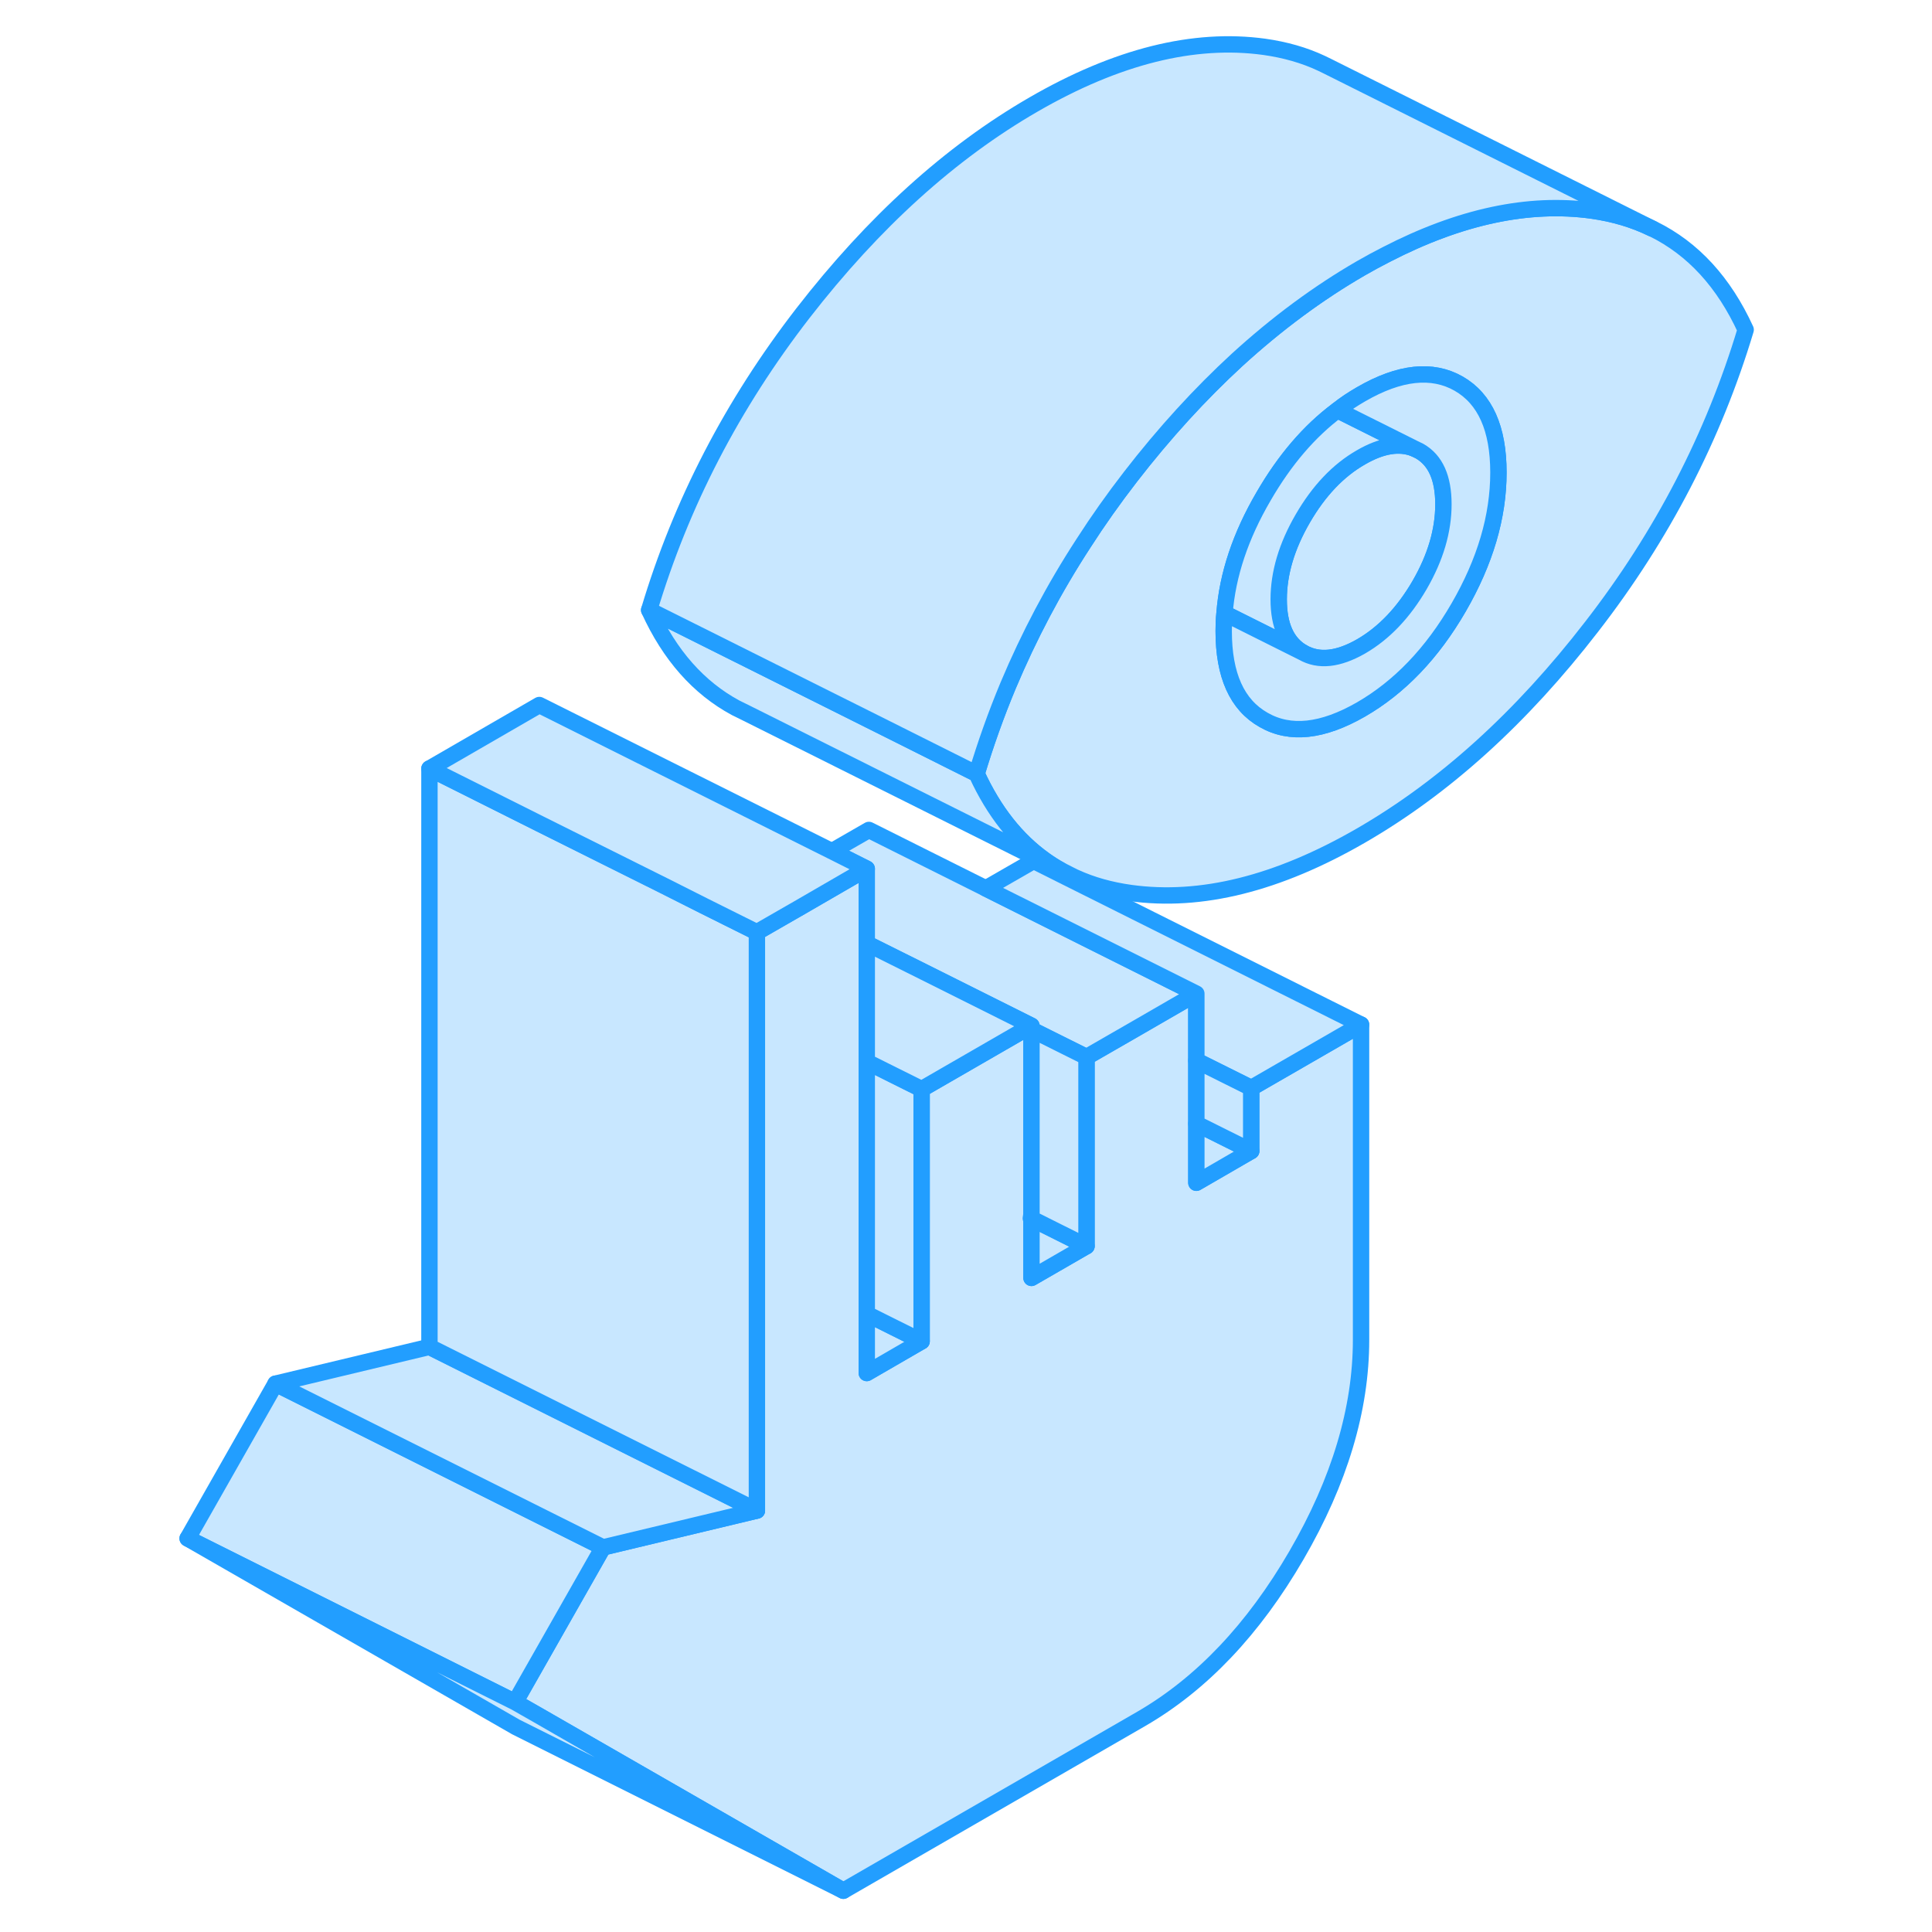 <svg width="48" height="48" viewBox="0 0 100 118" fill="#c8e7ff" xmlns="http://www.w3.org/2000/svg" stroke-width="1px" stroke-linecap="round" stroke-linejoin="round"><path d="M53.959 74.41L53.999 74.43V74.12C53.989 74.22 53.979 74.32 53.959 74.41Z" stroke="#229EFF" stroke-linejoin="round"/><path d="M74.129 62.58V81.83C74.129 86.06 72.819 90.45 70.189 94.98C67.559 99.51 64.399 102.84 60.709 104.98L42.509 115.48L23.809 104.73L22.459 103.96L27.829 94.51L37.229 92.26V56.94L37.359 56.86L39.499 55.63L39.709 55.51L43.939 53.06V83.86L47.289 81.92V66.52L53.129 63.15L53.789 62.77L53.999 62.65V74.12C53.989 74.22 53.979 74.32 53.959 74.41L53.999 74.43V78.05L57.359 76.11V64.56L60.279 62.88L64.069 60.69V72.24L67.419 70.3V66.45L74.129 62.58Z" stroke="#229EFF" stroke-linejoin="round"/><path d="M43.939 80.25V83.86L47.289 81.92L43.939 80.25ZM43.939 57.62V57.85L44.069 57.92V57.69L43.939 57.62ZM7.829 84.51L2.459 93.96L22.459 103.96L27.829 94.51L7.829 84.51Z" stroke="#229EFF" stroke-linejoin="round"/><path d="M47.289 66.52V81.92L43.939 80.25V64.85L47.289 66.52Z" stroke="#229EFF" stroke-linejoin="round"/><path d="M42.509 115.48L22.509 105.48L2.459 93.96L22.459 103.96L23.809 104.73L42.509 115.48Z" stroke="#229EFF" stroke-linejoin="round"/><path d="M37.229 92.26L27.829 94.51L7.829 84.51L17.229 82.26L37.229 92.26Z" stroke="#229EFF" stroke-linejoin="round"/><path d="M37.229 56.94V92.26L17.229 82.26V46.94L23.939 50.3L31.519 54.08L33.999 55.33L37.229 56.94Z" stroke="#229EFF" stroke-linejoin="round"/><path d="M64.069 60.69L60.279 62.88L57.359 64.56L54.129 62.95L53.999 62.88V62.65L47.419 59.36L44.069 57.69L43.939 57.62V53.06L41.809 51.99L44.069 50.69L51.209 54.26L54.129 55.72L64.069 60.69Z" stroke="#229EFF" stroke-linejoin="round"/><path d="M43.939 53.06L39.709 55.51L39.499 55.63L37.359 56.86L37.229 56.94L33.999 55.33L31.519 54.08L23.939 50.3L17.229 46.94L23.939 43.06L41.809 51.99L43.939 53.06Z" stroke="#229EFF" stroke-linejoin="round"/><path d="M91.979 13.99L91.909 13.96C90.789 13.41 89.559 13.05 88.219 12.86C84.359 12.33 80.179 13.22 75.679 15.54C75.169 15.8 74.649 16.08 74.129 16.38C71.499 17.9 68.979 19.77 66.559 21.98C64.299 24.06 62.119 26.44 60.039 29.13C59.019 30.45 58.069 31.79 57.189 33.16C55.369 35.95 53.839 38.86 52.569 41.88C51.839 43.63 51.199 45.43 50.649 47.26C51.699 49.55 53.089 51.31 54.819 52.54C55.129 52.76 55.459 52.97 55.789 53.15L56.599 53.56L56.669 53.59C57.699 54.06 58.819 54.37 60.039 54.54C64.349 55.14 69.039 53.97 74.129 51.03C79.219 48.09 83.919 43.84 88.219 38.27C92.529 32.71 95.659 26.66 97.619 20.14C96.289 17.24 94.409 15.19 91.979 13.99ZM80.089 37.1C78.469 39.9 76.479 41.97 74.129 43.33C71.779 44.68 69.799 44.9 68.179 43.97C66.549 43.05 65.739 41.24 65.739 38.55C65.739 38.19 65.749 37.82 65.789 37.46C65.969 35.11 66.769 32.72 68.179 30.31C69.459 28.1 70.959 26.34 72.689 25.05C73.149 24.68 73.629 24.37 74.129 24.08C76.479 22.72 78.469 22.51 80.089 23.43C81.709 24.36 82.519 26.17 82.519 28.86C82.519 31.55 81.709 34.3 80.089 37.1Z" stroke="#229EFF" stroke-linejoin="round"/><path d="M79.159 30.8C79.159 32.4 78.679 34.05 77.699 35.74C76.719 37.42 75.529 38.67 74.129 39.48C72.729 40.28 71.549 40.41 70.569 39.85C69.589 39.29 69.099 38.21 69.099 36.61C69.099 35.01 69.589 33.36 70.569 31.67C71.549 29.98 72.729 28.73 74.129 27.93C75.389 27.2 76.479 27.03 77.389 27.4L77.699 27.55C78.679 28.11 79.159 29.19 79.159 30.8Z" stroke="#229EFF" stroke-linejoin="round"/><path d="M77.389 27.4C76.479 27.03 75.389 27.2 74.129 27.93C72.729 28.73 71.549 29.98 70.569 31.67C69.589 33.36 69.099 35 69.099 36.61C69.099 38.22 69.589 39.29 70.569 39.85L65.789 37.46C65.969 35.11 66.769 32.72 68.179 30.31C69.459 28.1 70.959 26.34 72.689 25.05L77.389 27.4Z" stroke="#229EFF" stroke-linejoin="round"/><path d="M82.519 28.86C82.519 31.56 81.709 34.3 80.089 37.1C78.469 39.9 76.479 41.97 74.129 43.33C71.779 44.68 69.799 44.9 68.179 43.97C66.549 43.05 65.739 41.24 65.739 38.55C65.739 38.19 65.749 37.82 65.789 37.46L70.569 39.85C71.549 40.41 72.729 40.28 74.129 39.48C75.529 38.67 76.719 37.42 77.699 35.74C78.679 34.05 79.159 32.4 79.159 30.8C79.159 29.2 78.679 28.11 77.699 27.55L77.389 27.4L72.689 25.05C73.149 24.68 73.629 24.37 74.129 24.08C76.479 22.72 78.469 22.51 80.089 23.43C81.709 24.36 82.519 26.17 82.519 28.86Z" stroke="#229EFF" stroke-linejoin="round"/><path d="M55.789 53.15L36.599 43.56L35.929 43.23C33.669 42.01 31.909 40.02 30.649 37.26L45.059 44.46L50.649 47.26C51.699 49.55 53.089 51.31 54.819 52.54C55.129 52.76 55.459 52.97 55.789 53.15Z" stroke="#229EFF" stroke-linejoin="round"/><path d="M91.909 13.96C90.789 13.41 89.559 13.05 88.219 12.86C84.359 12.33 80.179 13.22 75.679 15.54C75.169 15.8 74.649 16.08 74.129 16.38C71.499 17.9 68.979 19.77 66.559 21.98C64.299 24.06 62.119 26.44 60.039 29.13C59.019 30.45 58.069 31.79 57.189 33.16C55.369 35.95 53.839 38.86 52.569 41.88C51.839 43.63 51.199 45.43 50.649 47.26L45.059 44.46L30.649 37.26C32.599 30.74 35.729 24.7 40.039 19.13C44.349 13.57 49.039 9.32 54.129 6.38C59.219 3.44 63.919 2.27 68.219 2.86C69.489 3.04 70.659 3.37 71.719 3.87L72.069 4.04L91.909 13.96Z" stroke="#229EFF" stroke-linejoin="round"/><path d="M74.129 62.58L67.419 66.45L64.069 64.78V60.69L54.129 55.72L51.209 54.26L54.129 52.58L74.129 62.58Z" stroke="#229EFF" stroke-linejoin="round"/><path d="M53.999 62.65L53.789 62.77L53.129 63.15L47.289 66.52L43.939 64.85V57.85L44.069 57.92V57.69L47.419 59.36L53.999 62.65Z" stroke="#229EFF" stroke-linejoin="round"/><path d="M57.359 76.11L53.999 78.05V74.43L57.359 76.11Z" stroke="#229EFF" stroke-linejoin="round"/><path d="M57.359 64.56V76.11L53.999 74.43V62.88L54.129 62.95L57.359 64.56Z" stroke="#229EFF" stroke-linejoin="round"/><path d="M67.419 70.3L64.069 72.24V68.63L67.419 70.3Z" stroke="#229EFF" stroke-linejoin="round"/><path d="M67.419 66.45V70.3L64.069 68.63V64.78L67.419 66.45Z" stroke="#229EFF" stroke-linejoin="round"/></svg>